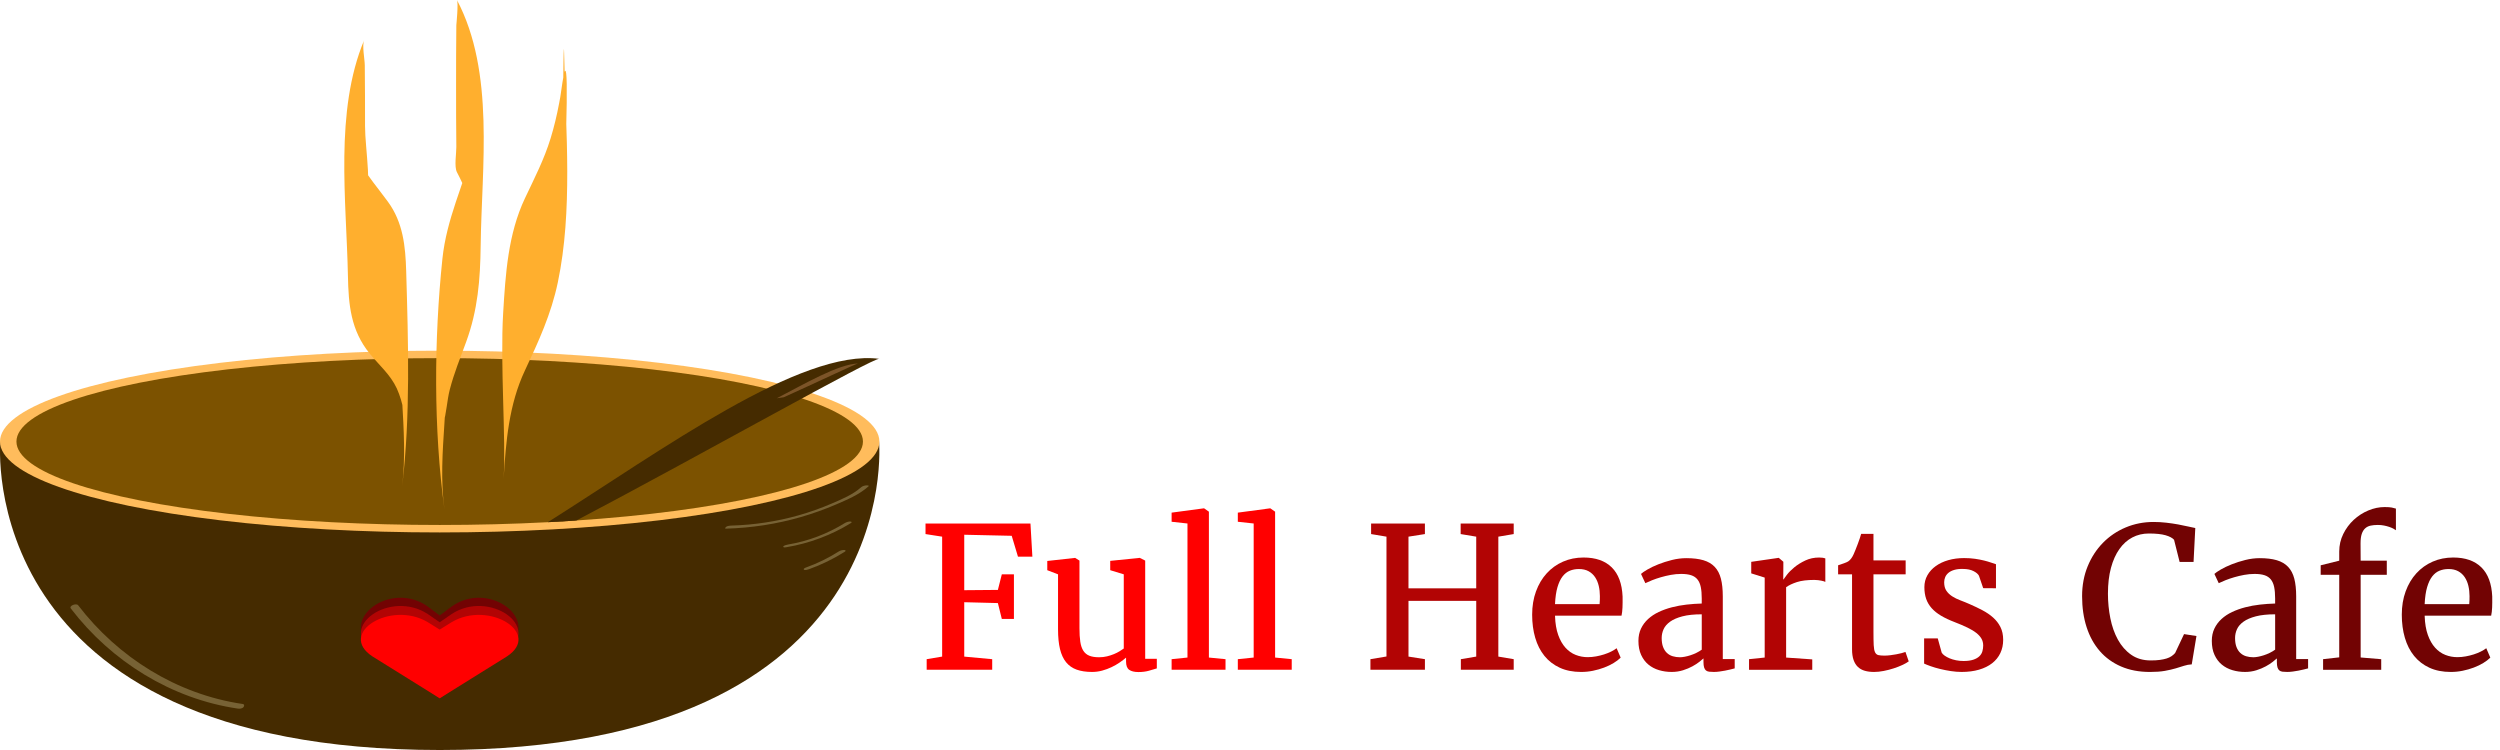 <?xml version="1.0" encoding="UTF-8"?>
<svg id="Layer_1" data-name="Layer 1" xmlns="http://www.w3.org/2000/svg" version="1.1" viewBox="0 0 304.881 91.465">
  <defs>
    <style>
      .cls-1 {
        fill: #7c5200;
      }

      .cls-1, .cls-2, .cls-3, .cls-4, .cls-5, .cls-6, .cls-7, .cls-8, .cls-9 {
        stroke-width: 0px;
      }

      .cls-2 {
        fill: #ffbc5c;
      }

      .cls-3 {
        fill: #452b00;
      }

      .cls-4 {
        fill: #b20404;
      }

      .cls-5 {
        fill: #ffaf2e;
      }

      .cls-6 {
        fill: red;
      }

      .cls-7 {
        fill: #776235;
      }

      .cls-8 {
        fill: #7c5428;
      }

      .cls-9 {
        fill: #720303;
      }
    </style>
  </defs>
  <path class="cls-3" d="M53.622,91.465C-3.392,91.465.04,53.849.04,53.849h107.164s3.431,37.616-53.582,37.616Z"/>
  <ellipse class="cls-2" cx="53.622" cy="53.849" rx="53.622" ry="11.083"/>
  <ellipse class="cls-1" cx="53.622" cy="53.849" rx="51.617" ry="10.173"/>
  <path class="cls-3" d="M66.81,63.688c.05-.013.113-.014.139-.014.05-.007.106-.007.12-.007.005,0,.023,0,.046,0,.047-.006.096-.007.109-.007.005,0,.024,0,.048.001.036-.003.07-.004.08-.004.005,0,.025,0,.049.001.052-.009.111-.011.126-.011,0,0,.006,0,.007,0,.053-.01.117-.01.133-.01.005,0,.025,0,.05.001.042-.004.083-.004.095-.004.005,0,.028,0,.055.002.039-.004.078-.005.094-.005.049-.009.104-.01.119-.01,0,0,.005,0,.006,0,.053-.01.116-.01.132-.01.006,0,.032,0,.062.002.054-.015.128-.015.146-.015.007,0,.039,0,.074.003.035-.003.068-.003.079-.003.005,0,.027,0,.053.002.037-.008.076-.01.105-.011.02-.002.039-.003.055-.003.053-.016.131-.017.155-.017.055-.013.128-.013.146-.013.004,0,.018,0,.034,0,.055-.017.14-.016.159-.016.005,0,.024,0,.048.001.051-.008.108-.008.122-.008.005,0,.022,0,.045,0,.054-.011.122-.01.138-.01.003,0,.016,0,.026,0,.053-.01.118-.01.134-.01,0,0,.006,0,.008,0,.016-.003.031-.007.047-.008.027-.004.053-.005.08-.005h.003c.02,0,.04.003.06.004.049-.012.11-.014.133-.014.004,0,.008-.002.012-.003.055-.013.128-.013.146-.013,0,0,.006,0,.007,0,15.359-8.083,36.372-19.972,36.947-19.713-9.593-1.262-26.424,11.072-40.433,19.922Z"/>
  <path class="cls-8" d="M94.717,48.57c.012-.003.028-.005.035-.006.013-.003.026-.004.03-.005.001,0,.006,0,.012-.001.012-.002.024-.004.027-.004.001,0,.006,0,.012-.001.009-.002.017-.003.02-.003.001,0,.006,0,.012-.001.013-.003.028-.005.032-.005,0,0,.001,0,.002,0,.013-.003.029-.005.033-.005.001,0,.006,0,.013-.001.011-.002.021-.003.024-.003.001,0,.007,0,.014-.001.01-.002.019-.003.023-.003.012-.003.026-.005.03-.005,0,0,.001,0,.002,0,.013-.003.029-.005.033-.005.001,0,.008,0,.016-.001.013-.004.032-.006.036-.007.002,0,.01-.001.019-.002.009-.001.017-.002.02-.003.001,0,.007,0,.013-.001.009-.002.019-.004.026-.005.005,0,.01-.002.014-.002.013-.004.033-.006.039-.007.014-.004.032-.006.036-.006,0,0,.005,0,.008,0,.014-.004.035-.007.04-.007.001,0,.006,0,.012-.001.013-.003.027-.004.031-.005.001,0,.006,0,.011-.001.013-.003.03-.005.034-.006,0,0,.004,0,.007,0,.013-.003.029-.005.033-.005,0,0,.002,0,.002,0,.004,0,.008-.002.012-.003.007-.001.013-.002.02-.003h0c.005,0,.01,0,.015-.001.012-.003.027-.005.033-.006.001,0,.002,0,.003,0,.014-.004.032-.006.036-.006,0,0,.001,0,.002,0,3.766-1.695,8.908-4.142,9.055-4.118-2.421.082-6.509,2.477-9.928,4.251Z"/>
  <path class="cls-5" d="M49.043,59.331c1.027-8.646.746-17.6.492-26.278-.088-3.021-.381-5.932-2.225-8.447-2.55-3.477-4.408-5.12-4.815-9.722l.074,3.075c.17,21.43-.607,13.798,1.844,7.924,1.077-2.582.105-7.711.105-10.5,0-2.475-.002-4.95-.031-7.425-.009-.774-.355-2.403-.074-3.075-3.629,8.699-2.162,19.57-1.982,28.747.069,3.536.345,6.655,2.66,9.497,1.173,1.44,2.503,2.532,3.308,4.259.39.885.667,1.805.829,2.759.522-13.817.461-17.755-.184-11.813-.822,6.917.817,14.12,0,21h0Z"/>
  <path class="cls-5" d="M54.2,41.09c-.927-6.783-.355,11.23-.157,10.61.416-1.298.462-2.844.809-4.188.514-1.992,1.284-3.87,1.99-5.796,1.433-3.91,1.728-7.628,1.777-11.751.113-9.563,1.763-21.149-2.894-29.966.198.374-.073,3.011-.074,3.075-.029,2.474-.031,4.95-.031,7.425s.002,4.95.031,7.425c.009.775-.277,2.41.074,3.075,1.006,1.905,1.765,3.86,2.226,5.97.635,2.91.435,7.34.333-4.499-.097-11.375.259-7.535-.532-4.539-1.231,4.659-3.291,8.749-3.799,13.63-1.022,9.825-1.094,20.724.246,30.527-.936-6.847.942-14.111,0-21h0Z"/>
  <path class="cls-5" d="M61.417,58.412c.276-4.537.639-9.07,2.599-13.232,1.658-3.521,3.199-6.869,4.009-10.729,1.845-8.797.965-18.367.792-27.268-.077-3.987-.141,3.404-.144,3.767-.029,4.787-.055,9.579.038,14.366.624-15.324.536-20.089-.264-14.294-.067.544-.157,1.083-.27,1.62-.266,1.417-.601,2.822-1.022,4.201-.795,2.606-1.987,4.897-3.139,7.338-2.066,4.377-2.365,9.219-2.655,13.982-.383,6.292.357,15.305.056,20.25h0Z"/>
  <path class="cls-9" d="M61.818,79.008c-.898.674-7.146,5.363-8.195,6.15-1.101-.824-7.256-5.445-8.198-6.15-4.312-3.406,2.191-8.286,6.729-5.05,0,0,1.469,1.103,1.469,1.103l1.469-1.103c4.537-3.237,11.037,1.647,6.726,5.05Z"/>
  <path class="cls-4" d="M61.818,79.512c-.898.619-7.146,4.923-8.195,5.646-1.101-.756-7.256-4.998-8.198-5.646-4.312-3.127,2.191-7.606,6.729-4.636,0,0,1.469,1.012,1.469,1.012l1.469-1.012c4.537-2.972,11.037,1.512,6.726,4.636Z"/>
  <path class="cls-6" d="M61.818,80.055c-.898.559-7.146,4.449-8.195,5.103-1.101-.683-7.256-4.517-8.198-5.103-4.312-2.826,2.191-6.874,6.729-4.189,0,0,1.469.915,1.469.915l1.469-.915c4.537-2.686,11.037,1.366,6.726,4.189Z"/>
  <g>
    <path class="cls-6" d="M113.01,81.677v-1.289l1.887-.316v-14.625l-2.027-.316v-1.289h12.797l.234,4.043h-1.758l-.762-2.543-5.789-.129v6.762l4.102-.035.48-1.898h1.477v5.438h-1.477l-.48-1.934-4.102-.105v6.633l3.41.316v1.289h-7.992Z"/>
    <path class="cls-6" d="M138.838,81.958c-.492,0-.867-.09-1.125-.27s-.387-.516-.387-1.008v-.48c-.219.188-.479.385-.779.592s-.631.396-.99.568-.74.312-1.143.422-.814.164-1.236.164c-.727,0-1.352-.094-1.875-.281s-.953-.488-1.289-.902-.584-.949-.744-1.605-.24-1.457-.24-2.402v-6.715l-1.312-.504v-1.125l3.387-.375h.012l.527.328v8.25c0,.648.033,1.197.1,1.646s.189.814.369,1.096.424.484.732.609.705.188,1.189.188c.344,0,.666-.037.967-.111s.58-.164.838-.27.488-.221.691-.346.375-.238.516-.34v-9.047l-1.652-.504v-1.137l3.586-.363h.023l.656.328v11.977h1.418v1.172c-.273.086-.598.182-.973.287s-.797.158-1.266.158Z"/>
    <path class="cls-6" d="M142.881,81.677v-1.289l1.934-.199v-16.348l-1.934-.211v-1.113l3.938-.527h.023l.586.41v17.789l2.027.199v1.289h-6.574Z"/>
    <path class="cls-6" d="M150.955,81.677v-1.289l1.934-.199v-16.348l-1.934-.211v-1.113l3.938-.527h.023l.586.41v17.789l2.027.199v1.289h-6.574Z"/>
    <path class="cls-4" d="M167.127,81.677v-1.289l1.957-.328v-14.613l-1.875-.316v-1.289h6.562v1.289l-2.004.316v6.305h8.262v-6.305l-1.898-.316v-1.289h6.469v1.289l-1.875.316v14.625l1.875.316v1.289h-6.445v-1.289l1.875-.316v-6.797h-8.262v6.797l2.004.316v1.289h-6.645Z"/>
    <path class="cls-4" d="M192.826,81.947c-.992,0-1.861-.172-2.607-.516s-1.369-.824-1.869-1.441-.875-1.354-1.125-2.209-.375-1.795-.375-2.818c0-1.039.156-1.986.469-2.842s.748-1.59,1.307-2.203,1.221-1.088,1.986-1.424,1.602-.504,2.508-.504c1.477,0,2.621.4,3.434,1.201s1.254,1.986,1.324,3.557c.008.508.004.951-.012,1.33s-.055.713-.117,1.002h-8.109v.07c.031.891.16,1.652.387,2.285s.521,1.15.885,1.553.779.695,1.248.879.957.275,1.465.275c.336,0,.676-.031,1.02-.094s.674-.145.99-.246.605-.219.867-.352.479-.266.65-.398l.492,1.148c-.227.227-.514.445-.861.656s-.734.396-1.16.557-.877.289-1.354.387-.957.146-1.441.146ZM192.533,69.396c-.391,0-.754.068-1.09.205s-.631.369-.885.697-.461.766-.621,1.312-.26,1.234-.299,2.062h5.438c.016-.156.025-.32.029-.492s.006-.332.006-.48c0-.438-.047-.855-.141-1.254s-.242-.75-.445-1.055-.467-.547-.791-.727-.725-.27-1.201-.27Z"/>
    <path class="cls-4" d="M199.81,78.161c0-.562.105-1.064.316-1.506s.5-.83.867-1.166.799-.621,1.295-.855,1.031-.426,1.605-.574,1.172-.258,1.793-.328,1.236-.113,1.846-.129v-.621c0-.547-.039-1.01-.117-1.389s-.213-.688-.404-.926-.447-.41-.768-.516-.727-.158-1.219-.158c-.422,0-.844.039-1.266.117s-.826.174-1.213.287-.742.234-1.066.363-.596.248-.814.357h-.012l-.527-1.125c.148-.141.41-.32.785-.539s.818-.43,1.33-.633,1.062-.379,1.652-.527,1.178-.223,1.764-.223c.82,0,1.514.084,2.08.252s1.025.438,1.377.809.604.852.756,1.441.229,1.311.229,2.162v7.641h1.453v1.137c-.148.039-.326.084-.533.135s-.424.098-.65.141-.457.08-.691.111-.457.047-.668.047c-.219,0-.408-.01-.568-.029s-.291-.07-.393-.152-.178-.205-.229-.369-.076-.387-.076-.668v-.434c-.102.094-.268.232-.498.416s-.514.367-.85.551-.719.344-1.148.48-.891.205-1.383.205c-.539,0-1.053-.072-1.541-.217s-.918-.369-1.289-.674-.668-.697-.891-1.178-.334-1.053-.334-1.717ZM204.873,80.154c.164,0,.359-.021.586-.064s.461-.104.703-.182.482-.176.721-.293.455-.246.65-.387v-4.312c-.938,0-1.721.082-2.35.246s-1.131.381-1.506.65-.641.576-.797.92-.234.703-.234,1.078c0,.43.057.793.17,1.09s.27.539.469.727.436.322.709.404.566.123.879.123Z"/>
    <path class="cls-4" d="M213.299,81.677v-1.289l1.91-.199v-9.75l-1.641-.516v-1.406l3.305-.48h.059l.551.469v.703l-.012,1.465h.023c.062-.102.207-.299.434-.592s.527-.594.902-.902.818-.584,1.33-.826,1.076-.363,1.693-.363c.18,0,.328.01.445.029s.219.045.305.076v2.871c-.031-.023-.09-.049-.176-.076s-.189-.053-.311-.076-.254-.045-.398-.064-.295-.029-.451-.029c-.875,0-1.584.088-2.127.264s-.982.385-1.318.627v8.578l3.188.223v1.266h-7.711Z"/>
    <path class="cls-4" d="M225.861,79.181v-9.141h-1.699v-1.102c.242-.078.482-.16.721-.246s.412-.164.521-.234c.258-.18.477-.473.656-.879.062-.141.141-.326.234-.557s.186-.467.275-.709.172-.473.246-.691.127-.391.158-.516h1.5v3.234h3.926v1.699h-3.926v7.008c0,.695.01,1.238.029,1.629s.074.68.164.867.225.303.404.346.426.064.738.064h.012c.227,0,.463-.016.709-.047s.486-.068.721-.111.449-.09.645-.141.352-.1.469-.146h.012l.398,1.148c-.188.141-.445.287-.773.439s-.686.291-1.072.416-.787.229-1.201.311-.805.123-1.172.123h-.023c-.414,0-.785-.047-1.113-.141s-.607-.248-.838-.463-.408-.5-.533-.855-.188-.791-.188-1.307Z"/>
    <path class="cls-4" d="M234.65,80.927v-3.07h1.664l.48,1.734c.07.125.191.248.363.369s.375.23.609.328.496.176.785.234.59.088.902.088c.484,0,.883-.053,1.195-.158s.559-.244.738-.416.303-.373.369-.604.1-.467.1-.709c0-.305-.068-.58-.205-.826s-.346-.48-.627-.703-.643-.441-1.084-.656-.967-.439-1.576-.674c-.633-.242-1.18-.5-1.641-.773s-.844-.58-1.148-.92-.529-.719-.674-1.137-.217-.893-.217-1.424c0-.539.123-1.025.369-1.459s.586-.807,1.02-1.119.945-.553,1.535-.721,1.229-.252,1.916-.252c.484,0,.93.029,1.336.088s.773.129,1.102.211.615.166.861.252.443.152.592.199v2.93l-1.559-.012-.516-1.512c-.102-.203-.322-.393-.662-.568s-.775-.264-1.307-.264c-.406-.008-.754.031-1.043.117s-.523.203-.703.352-.312.322-.398.521-.129.412-.129.639c0,.422.09.766.27,1.031s.416.492.709.68.627.352,1.002.492.758.297,1.148.469c.539.234,1.053.48,1.541.738s.92.553,1.295.885.674.719.896,1.16.334.963.334,1.564c0,.594-.115,1.133-.346,1.617s-.564.896-1.002,1.236-.971.602-1.6.785-1.338.275-2.127.275c-.422,0-.859-.035-1.312-.105s-.889-.156-1.307-.258-.797-.213-1.137-.334-.611-.229-.814-.322Z"/>
    <path class="cls-9" d="M262.189,81.947c-1.32,0-2.494-.223-3.521-.668s-1.893-1.072-2.596-1.881-1.238-1.779-1.605-2.912-.551-2.391-.551-3.773c0-1.328.227-2.545.68-3.65s1.074-2.061,1.863-2.865,1.713-1.43,2.771-1.875,2.193-.668,3.404-.668c.516,0,1.029.029,1.541.088s.992.129,1.441.211.857.166,1.225.252.66.148.879.188l-.211,4.137h-1.699l-.68-2.707c-.203-.227-.551-.41-1.043-.551s-1.172-.211-2.039-.211c-.727,0-1.395.16-2.004.48s-1.135.791-1.576,1.412-.785,1.387-1.031,2.297-.369,1.959-.369,3.146c0,1.023.098,2.023.293,3s.502,1.846.92,2.607.957,1.375,1.617,1.84,1.455.697,2.385.697c.43,0,.803-.021,1.119-.064s.592-.102.826-.176.434-.168.598-.281.309-.24.434-.381l1.09-2.309,1.512.234-.574,3.457c-.32.016-.631.072-.932.17s-.641.203-1.02.316-.818.215-1.318.305-1.109.135-1.828.135Z"/>
    <path class="cls-9" d="M269.736,78.161c0-.562.105-1.064.316-1.506s.5-.83.867-1.166.799-.621,1.295-.855,1.031-.426,1.605-.574,1.172-.258,1.793-.328,1.236-.113,1.846-.129v-.621c0-.547-.039-1.01-.117-1.389s-.213-.688-.404-.926-.447-.41-.768-.516-.727-.158-1.219-.158c-.422,0-.844.039-1.266.117s-.826.174-1.213.287-.742.234-1.066.363-.596.248-.814.357h-.012l-.527-1.125c.148-.141.41-.32.785-.539s.818-.43,1.33-.633,1.062-.379,1.652-.527,1.178-.223,1.764-.223c.82,0,1.514.084,2.08.252s1.025.438,1.377.809.604.852.756,1.441.229,1.311.229,2.162v7.641h1.453v1.137c-.148.039-.326.084-.533.135s-.424.098-.65.141-.457.08-.691.111-.457.047-.668.047c-.219,0-.408-.01-.568-.029s-.291-.07-.393-.152-.178-.205-.229-.369-.076-.387-.076-.668v-.434c-.102.094-.268.232-.498.416s-.514.367-.85.551-.719.344-1.148.48-.891.205-1.383.205c-.539,0-1.053-.072-1.541-.217s-.918-.369-1.289-.674-.668-.697-.891-1.178-.334-1.053-.334-1.717ZM274.799,80.154c.164,0,.359-.021.586-.064s.461-.104.703-.182.482-.176.721-.293.455-.246.65-.387v-4.312c-.938,0-1.721.082-2.35.246s-1.131.381-1.506.65-.641.576-.797.92-.234.703-.234,1.078c0,.43.057.793.17,1.09s.27.539.469.727.436.322.709.404.566.123.879.123Z"/>
    <path class="cls-9" d="M283.306,81.677v-1.289l1.969-.223v-10.066h-2.262v-1.16l2.262-.562v-1.113c0-.766.164-1.48.492-2.145s.754-1.238,1.277-1.723,1.115-.865,1.775-1.143,1.322-.416,1.986-.416c.391,0,.684.02.879.059s.363.082.504.129v2.637c-.07-.055-.174-.119-.311-.193s-.303-.145-.498-.211-.41-.123-.645-.17-.484-.07-.75-.07c-.328,0-.621.027-.879.082s-.479.164-.662.328-.324.393-.422.686-.146.674-.146,1.143l.012,2.121h3.188v1.723h-3.188v10.078l2.508.211v1.289h-7.09Z"/>
    <path class="cls-9" d="M298.881,81.947c-.992,0-1.861-.172-2.607-.516s-1.369-.824-1.869-1.441-.875-1.354-1.125-2.209-.375-1.795-.375-2.818c0-1.039.156-1.986.469-2.842s.748-1.59,1.307-2.203,1.221-1.088,1.986-1.424,1.602-.504,2.508-.504c1.477,0,2.621.4,3.434,1.201s1.254,1.986,1.324,3.557c.008.508.004.951-.012,1.33s-.055.713-.117,1.002h-8.109v.07c.031.891.16,1.652.387,2.285s.521,1.15.885,1.553.779.695,1.248.879.957.275,1.465.275c.336,0,.676-.031,1.02-.094s.674-.145.99-.246.605-.219.867-.352.479-.266.65-.398l.492,1.148c-.227.227-.514.445-.861.656s-.734.396-1.16.557-.877.289-1.354.387-.957.146-1.441.146ZM298.588,69.396c-.391,0-.754.068-1.09.205s-.631.369-.885.697-.461.766-.621,1.312-.26,1.234-.299,2.062h5.438c.016-.156.025-.32.029-.492s.006-.332.006-.48c0-.438-.047-.855-.141-1.254s-.242-.75-.445-1.055-.467-.547-.791-.727-.725-.27-1.201-.27Z"/>
  </g>
  <path class="cls-7" d="M105.025,59.418c-1.028.915-2.38,1.47-3.634,2.008-1.3.558-2.636,1.032-3.997,1.418-2.666.755-5.415,1.17-8.184,1.252-.187.006-.549.034-.683.183-.09.1-.188.197.051.19,3.081-.091,6.143-.559,9.104-1.418,1.449-.421,2.872-.928,4.259-1.523,1.364-.586,2.835-1.2,3.954-2.197.164-.146-.148-.139-.223-.138-.199.004-.495.089-.648.225h0Z"/>
  <path class="cls-7" d="M103.031,63.788c-2.128,1.315-4.471,2.209-6.939,2.621-.096.016-.57.116-.569.252,0,.153.284.089.381.072,2.779-.465,5.462-1.46,7.86-2.941.164-.102.115-.166-.05-.187-.205-.026-.51.076-.683.183h0Z"/>
  <path class="cls-7" d="M102.283,67.256c-1.245.788-2.57,1.44-3.956,1.939-.083.03-.399.146-.288.275.104.12.517-.016.622-.054,1.527-.55,2.991-1.263,4.362-2.131.154-.097.122-.203-.057-.212-.224-.012-.493.063-.683.183h0Z"/>
  <path class="cls-7" d="M8.635,74.205c4.941,6.462,12.292,11.027,20.375,12.211.217.032.532.005.683-.183.113-.141.134-.346-.102-.381-7.979-1.169-15.186-5.662-20.062-12.04-.22-.287-1.15.057-.893.393h0Z"/>
</svg>